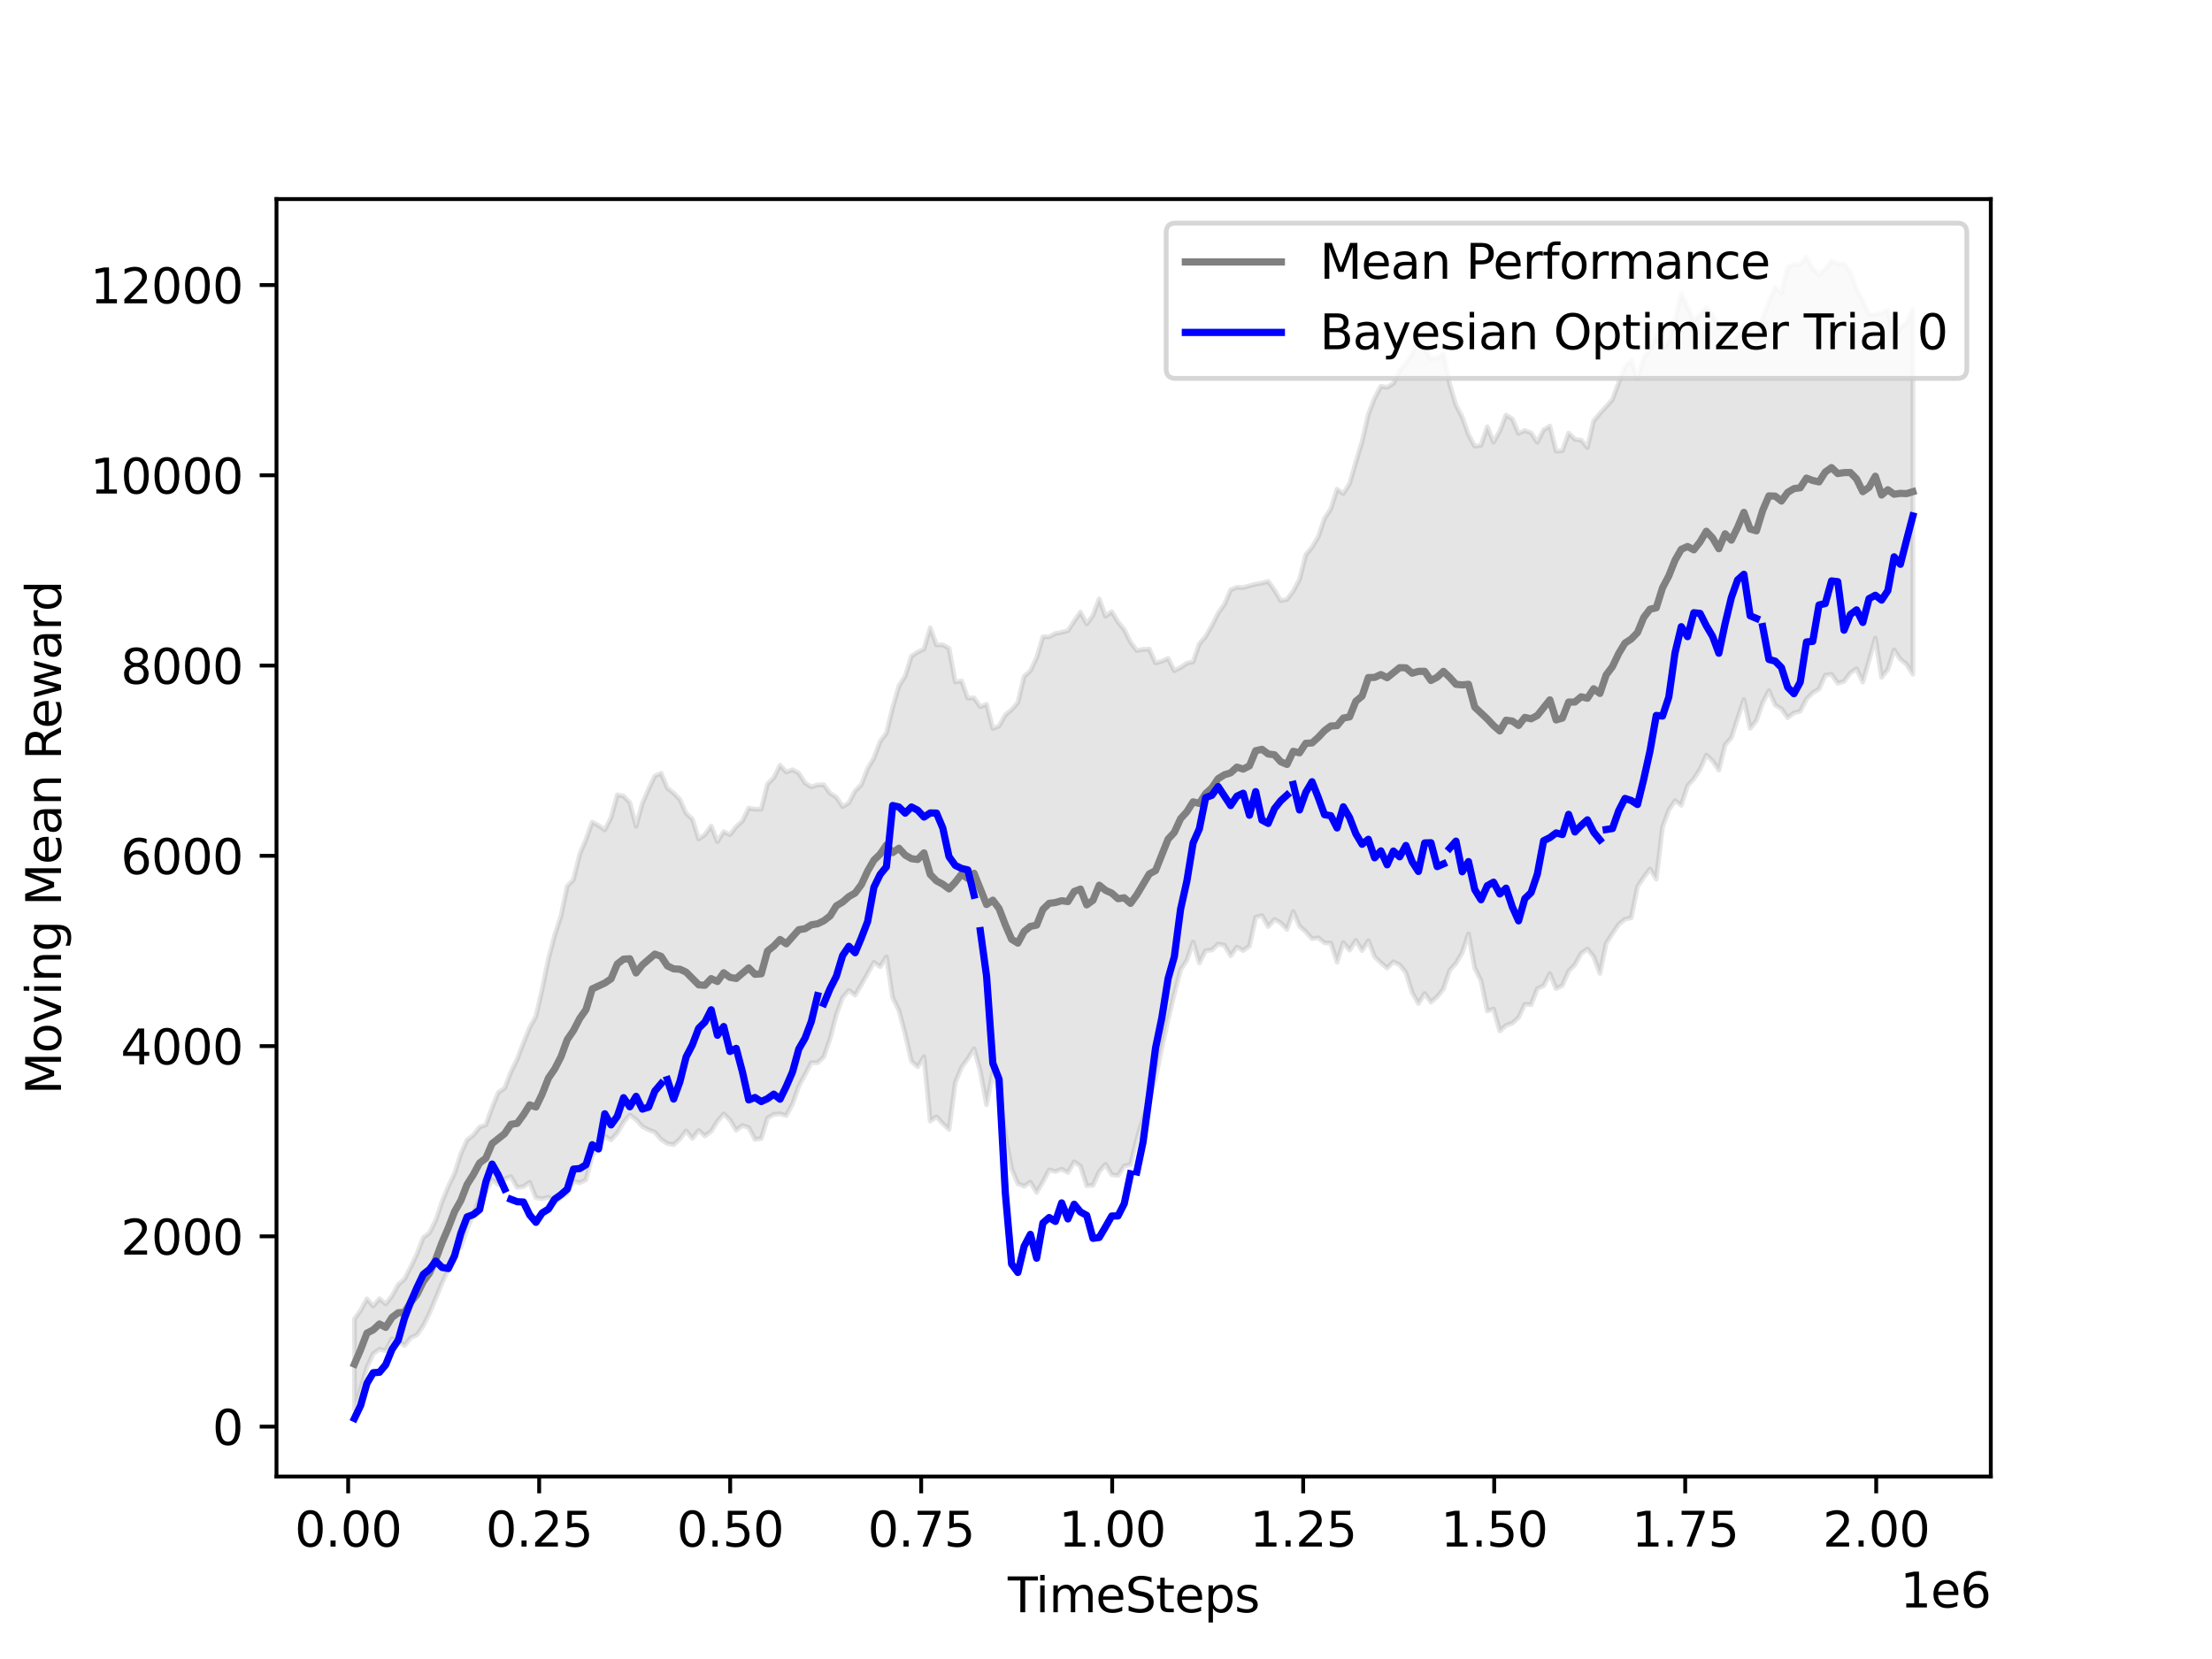 <?xml version="1.0" encoding="utf-8" standalone="no"?>
<!DOCTYPE svg PUBLIC "-//W3C//DTD SVG 1.1//EN"
  "http://www.w3.org/Graphics/SVG/1.1/DTD/svg11.dtd">
<svg xmlns:xlink="http://www.w3.org/1999/xlink" width="460.8pt" height="345.6pt" viewBox="0 0 460.8 345.6" xmlns="http://www.w3.org/2000/svg" version="1.1">
 <defs>
  <style type="text/css">*{stroke-linejoin: round; stroke-linecap: butt}</style>
 </defs>
 <g id="figure_1">
  <g id="patch_1">
   <path d="M 0 345.6 
L 460.8 345.6 
L 460.8 0 
L 0 0 
z
" style="fill: #ffffff"/>
  </g>
  <g id="axes_1">
   <g id="patch_2">
    <path d="M 57.6 307.584 
L 414.72 307.584 
L 414.72 41.472 
L 57.6 41.472 
z
" style="fill: #ffffff"/>
   </g>
   <g id="PolyCollection_1">
    <defs>
     <path id="m45e961e5f0" d="M 73.833 -70.829 
L 73.833 -52.041 
L 75.137 -56.334 
L 76.44 -60.772 
L 77.744 -63.603 
L 79.048 -64.53 
L 80.352 -64.223 
L 81.656 -66.707 
L 82.96 -66.268 
L 84.263 -65.283 
L 85.567 -66.924 
L 86.871 -67.547 
L 88.175 -69.437 
L 89.479 -72.069 
L 90.783 -75.181 
L 92.086 -78.308 
L 93.39 -81.198 
L 94.694 -85.234 
L 95.998 -85.783 
L 97.302 -89.585 
L 98.606 -92.722 
L 99.909 -95.847 
L 101.213 -97.389 
L 102.517 -99.875 
L 103.821 -98.821 
L 105.125 -99.989 
L 106.429 -100.493 
L 107.732 -98.226 
L 109.036 -98.398 
L 110.34 -99.313 
L 111.644 -96.102 
L 112.948 -95.864 
L 114.252 -96.205 
L 115.555 -95.046 
L 116.859 -96.145 
L 118.163 -97.049 
L 119.467 -99.506 
L 120.771 -99.215 
L 122.075 -99.827 
L 123.378 -104.858 
L 124.682 -106.707 
L 125.986 -108.908 
L 127.29 -108.135 
L 128.594 -109.567 
L 129.898 -111.827 
L 131.201 -113.336 
L 132.505 -112.377 
L 133.809 -110.933 
L 135.113 -110.257 
L 136.417 -109.751 
L 137.721 -108.244 
L 139.024 -107.379 
L 140.328 -107.143 
L 141.632 -108.335 
L 142.936 -110.01 
L 144.24 -108.439 
L 145.544 -110.096 
L 146.847 -108.965 
L 148.151 -109.946 
L 149.455 -112.015 
L 150.759 -113.568 
L 152.063 -112.292 
L 153.367 -110.152 
L 154.67 -111.155 
L 155.974 -110.694 
L 157.278 -108.253 
L 158.582 -108.424 
L 159.886 -112.694 
L 161.19 -113.466 
L 162.493 -113.581 
L 163.797 -113.211 
L 165.101 -115.627 
L 166.405 -119.328 
L 167.709 -121.768 
L 169.013 -124.229 
L 170.316 -124.225 
L 171.62 -125.46 
L 172.924 -129.242 
L 174.228 -134.256 
L 175.532 -137.82 
L 176.836 -139.296 
L 178.139 -138.286 
L 179.443 -140.499 
L 180.747 -142.813 
L 182.051 -145.132 
L 183.355 -144.2 
L 184.659 -146.285 
L 185.962 -137.773 
L 187.266 -135.099 
L 188.57 -130.185 
L 189.874 -124.527 
L 191.178 -123.365 
L 192.482 -125.464 
L 193.785 -112.06 
L 195.089 -112.963 
L 196.393 -111.542 
L 197.697 -110.324 
L 199.001 -120.091 
L 200.305 -123.246 
L 201.608 -125.041 
L 202.912 -127.137 
L 204.216 -122.485 
L 205.52 -115.464 
L 206.824 -122.33 
L 208.128 -118.285 
L 209.431 -109.218 
L 210.735 -102.116 
L 212.039 -99.017 
L 213.343 -98.484 
L 214.647 -99.363 
L 215.951 -97.205 
L 217.254 -99.377 
L 218.558 -101.894 
L 219.862 -101.549 
L 221.166 -102.042 
L 222.47 -101.359 
L 223.774 -103.578 
L 225.077 -102.685 
L 226.381 -98.594 
L 227.685 -98.68 
L 228.989 -101.55 
L 230.293 -103.056 
L 231.597 -100.905 
L 232.9 -100.726 
L 234.204 -102.715 
L 235.508 -102.977 
L 236.812 -108.305 
L 238.116 -112.577 
L 239.42 -116.707 
L 240.723 -121.004 
L 242.027 -127.315 
L 243.331 -133.139 
L 244.635 -138.532 
L 245.939 -143.583 
L 247.243 -145.554 
L 248.546 -149.378 
L 249.85 -144.996 
L 251.154 -147.559 
L 252.458 -147.706 
L 253.762 -148.939 
L 255.066 -148.702 
L 256.369 -146.487 
L 257.673 -148.323 
L 258.977 -147.577 
L 260.281 -148.542 
L 261.585 -154.53 
L 262.889 -154.87 
L 264.192 -152.574 
L 265.496 -154.072 
L 266.8 -153.361 
L 268.104 -151.991 
L 269.408 -155.713 
L 270.712 -152.668 
L 272.015 -151.51 
L 273.319 -150.06 
L 274.623 -150.245 
L 275.927 -149.18 
L 277.231 -149.144 
L 278.535 -145.169 
L 279.838 -149.261 
L 281.142 -147.672 
L 282.446 -149.704 
L 283.75 -147.579 
L 285.054 -149.623 
L 286.358 -146.308 
L 287.661 -145.041 
L 288.965 -143.949 
L 290.269 -145.248 
L 291.573 -144.606 
L 292.877 -142.983 
L 294.181 -138.811 
L 295.484 -136.55 
L 296.788 -138.644 
L 298.092 -136.847 
L 299.396 -137.967 
L 300.7 -139.621 
L 302.004 -143.492 
L 303.307 -144.917 
L 304.611 -147.173 
L 305.915 -151.061 
L 307.219 -143.947 
L 308.523 -141.326 
L 309.827 -134.993 
L 311.13 -135.416 
L 312.434 -130.832 
L 313.738 -131.999 
L 315.042 -132.46 
L 316.346 -133.637 
L 317.65 -136.391 
L 318.953 -136.309 
L 320.257 -139.64 
L 321.561 -140.272 
L 322.865 -142.777 
L 324.169 -139.639 
L 325.473 -140.321 
L 326.776 -143.302 
L 328.08 -144.637 
L 329.384 -146.99 
L 330.688 -147.923 
L 331.992 -146.31 
L 333.296 -142.826 
L 334.599 -149.113 
L 335.903 -151.116 
L 337.207 -153.073 
L 338.511 -154.106 
L 339.815 -154.417 
L 341.119 -160.901 
L 342.422 -162.852 
L 343.726 -164.57 
L 345.03 -162.477 
L 346.334 -173.293 
L 347.638 -176.866 
L 348.942 -178.797 
L 350.245 -177.853 
L 351.549 -181.91 
L 352.853 -183.36 
L 354.157 -185.373 
L 355.461 -188.314 
L 356.765 -187.105 
L 358.068 -185.177 
L 359.372 -190.442 
L 360.676 -191.93 
L 361.98 -195.959 
L 363.284 -199.88 
L 364.588 -193.873 
L 365.891 -195.453 
L 367.195 -199.206 
L 368.499 -201.734 
L 369.803 -198.74 
L 371.107 -197.934 
L 372.411 -196.083 
L 373.714 -197.091 
L 375.018 -197.432 
L 376.322 -199.971 
L 377.626 -201.301 
L 378.93 -202.067 
L 380.234 -204.956 
L 381.537 -205.117 
L 382.841 -203.275 
L 384.145 -203.657 
L 385.449 -205.409 
L 386.753 -206.291 
L 388.057 -203.51 
L 389.36 -208.072 
L 390.664 -212.685 
L 391.968 -204.506 
L 393.272 -206.129 
L 394.576 -210.227 
L 395.88 -208.265 
L 397.183 -207.218 
L 398.487 -205.149 
L 398.487 -281.195 
L 398.487 -281.195 
L 397.183 -278.319 
L 395.88 -277.392 
L 394.576 -275.062 
L 393.272 -281.007 
L 391.968 -280.446 
L 390.664 -280.095 
L 389.36 -280.087 
L 388.057 -282.839 
L 386.753 -285.382 
L 385.449 -288.942 
L 384.145 -290.633 
L 382.841 -290.622 
L 381.537 -291.265 
L 380.234 -289.573 
L 378.93 -288.355 
L 377.626 -289.713 
L 376.322 -292.032 
L 375.018 -290.543 
L 373.714 -290.529 
L 372.411 -289.974 
L 371.107 -284.521 
L 369.803 -285.753 
L 368.499 -282.866 
L 367.195 -279.319 
L 365.891 -274.57 
L 364.588 -276.913 
L 363.284 -277.855 
L 361.98 -275.526 
L 360.676 -274.22 
L 359.372 -278.359 
L 358.068 -277.398 
L 356.765 -279.941 
L 355.461 -281.535 
L 354.157 -280.058 
L 352.853 -278.751 
L 351.549 -281.602 
L 350.245 -284.477 
L 348.942 -279.019 
L 347.638 -274.387 
L 346.334 -272.995 
L 345.03 -275.491 
L 343.726 -272.815 
L 342.422 -271.102 
L 341.119 -266.743 
L 339.815 -270.555 
L 338.511 -269.158 
L 337.207 -265.863 
L 335.903 -262.366 
L 334.599 -260.91 
L 333.296 -259.463 
L 331.992 -257.925 
L 330.688 -252.363 
L 329.384 -253.909 
L 328.08 -254.076 
L 326.776 -255.382 
L 325.473 -251.702 
L 324.169 -251.611 
L 322.865 -256.834 
L 321.561 -256.051 
L 320.257 -253.456 
L 318.953 -255.413 
L 317.65 -255.913 
L 316.346 -255.316 
L 315.042 -258.321 
L 313.738 -259.134 
L 312.434 -255.824 
L 311.13 -253.485 
L 309.827 -256.683 
L 308.523 -252.853 
L 307.219 -252.631 
L 305.915 -255.045 
L 304.611 -258.668 
L 303.307 -261.183 
L 302.004 -265.47 
L 300.7 -271.869 
L 299.396 -271.091 
L 298.092 -270.835 
L 296.788 -272.849 
L 295.484 -274.937 
L 294.181 -271.911 
L 292.877 -269.982 
L 291.573 -268.412 
L 290.269 -265.716 
L 288.965 -264.894 
L 287.661 -265.123 
L 286.358 -262.652 
L 285.054 -259.281 
L 283.75 -253.61 
L 282.446 -249.314 
L 281.142 -244.852 
L 279.838 -242.764 
L 278.535 -243.684 
L 277.231 -239.588 
L 275.927 -237.607 
L 274.623 -233.758 
L 273.319 -231.6 
L 272.015 -230.006 
L 270.712 -224.879 
L 269.408 -222.459 
L 268.104 -220.722 
L 266.8 -220.464 
L 265.496 -222.658 
L 264.192 -224.488 
L 262.889 -224.14 
L 261.585 -223.892 
L 260.281 -223.564 
L 258.977 -223.192 
L 257.673 -223.258 
L 256.369 -222.714 
L 255.066 -219.692 
L 253.762 -217.851 
L 252.458 -215.263 
L 251.154 -212.999 
L 249.85 -211.477 
L 248.546 -207.737 
L 247.243 -207.428 
L 245.939 -206.529 
L 244.635 -205.871 
L 243.331 -208.433 
L 242.027 -207.85 
L 240.723 -207.484 
L 239.42 -210.382 
L 238.116 -210.305 
L 236.812 -210.081 
L 235.508 -211.837 
L 234.204 -214.423 
L 232.9 -216.051 
L 231.597 -218.186 
L 230.293 -217.216 
L 228.989 -220.845 
L 227.685 -217.42 
L 226.381 -215.613 
L 225.077 -218.094 
L 223.774 -216.198 
L 222.47 -214.212 
L 221.166 -213.881 
L 219.862 -213.628 
L 218.558 -212.944 
L 217.254 -212.935 
L 215.951 -208.557 
L 214.647 -205.864 
L 213.343 -204.664 
L 212.039 -199.241 
L 210.735 -197.756 
L 209.431 -196.654 
L 208.128 -194.375 
L 206.824 -193.825 
L 205.52 -198.881 
L 204.216 -198.367 
L 202.912 -200.215 
L 201.608 -200.171 
L 200.305 -203.735 
L 199.001 -203.539 
L 197.697 -210.542 
L 196.393 -211.273 
L 195.089 -211.248 
L 193.785 -214.815 
L 192.482 -210.387 
L 191.178 -209.754 
L 189.874 -208.913 
L 188.57 -204.75 
L 187.266 -202.709 
L 185.962 -198.199 
L 184.659 -192.857 
L 183.355 -191.142 
L 182.051 -187.685 
L 180.747 -185.497 
L 179.443 -182.146 
L 178.139 -180.855 
L 176.836 -178.354 
L 175.532 -177.545 
L 174.228 -179.536 
L 172.924 -180.339 
L 171.62 -182.111 
L 170.316 -182.092 
L 169.013 -181.657 
L 167.709 -182.495 
L 166.405 -184.525 
L 165.101 -185.26 
L 163.797 -184.764 
L 162.493 -186.183 
L 161.19 -183.558 
L 159.886 -182.275 
L 158.582 -177.051 
L 157.278 -177.028 
L 155.974 -177.253 
L 154.67 -174.564 
L 153.367 -173.383 
L 152.063 -171.717 
L 150.759 -172.329 
L 149.455 -170.26 
L 148.151 -173.518 
L 146.847 -171.726 
L 145.544 -170.805 
L 144.24 -174.96 
L 142.936 -176.161 
L 141.632 -179.06 
L 140.328 -180.387 
L 139.024 -181.41 
L 137.721 -184.507 
L 136.417 -183.931 
L 135.113 -181.214 
L 133.809 -178.223 
L 132.505 -173.455 
L 131.201 -178.405 
L 129.898 -179.754 
L 128.594 -179.999 
L 127.29 -175.248 
L 125.986 -172.711 
L 124.682 -173.619 
L 123.378 -174.342 
L 122.075 -170.745 
L 120.771 -167.666 
L 119.467 -162.341 
L 118.163 -160.977 
L 116.859 -154.751 
L 115.555 -150.785 
L 114.252 -145.831 
L 112.948 -139.524 
L 111.644 -133.861 
L 110.34 -131.554 
L 109.036 -128.312 
L 107.732 -124.934 
L 106.429 -122.26 
L 105.125 -118.903 
L 103.821 -118.01 
L 102.517 -114.882 
L 101.213 -111.271 
L 99.909 -110.799 
L 98.606 -109.123 
L 97.302 -108.106 
L 95.998 -105.22 
L 94.694 -101.161 
L 93.39 -98.434 
L 92.086 -95.259 
L 90.783 -91.403 
L 89.479 -88.784 
L 88.175 -87.783 
L 86.871 -84.379 
L 85.567 -81.668 
L 84.263 -79.127 
L 82.96 -77.987 
L 81.656 -75.602 
L 80.352 -73.947 
L 79.048 -75.048 
L 77.744 -73.514 
L 76.44 -75.009 
L 75.137 -72.613 
L 73.833 -70.829 
z
" style="stroke: #808080; stroke-opacity: 0.2"/>
    </defs>
    <g clip-path="url(#p44f7b6aa19)">
     <use xlink:href="#m45e961e5f0" x="0" y="345.6" style="fill: #808080; fill-opacity: 0.2; stroke: #808080; stroke-opacity: 0.2"/>
    </g>
   </g>
   <g id="matplotlib.axis_1">
    <g id="xtick_1">
     <g id="line2d_1">
      <defs>
       <path id="m37d1449075" d="M 0 0 
L 0 3.5 
" style="stroke: #000000; stroke-width: 0.8"/>
      </defs>
      <g>
       <use xlink:href="#m37d1449075" x="72.529" y="307.584" style="stroke: #000000; stroke-width: 0.8"/>
      </g>
     </g>
     <g id="text_1">
      <!-- 0.00 -->
      <g transform="translate(61.396 322.182) scale(0.1 -0.1)">
       <defs>
        <path id="DejaVuSans-30" d="M 2034 4250 
Q 1547 4250 1301 3770 
Q 1056 3291 1056 2328 
Q 1056 1369 1301 889 
Q 1547 409 2034 409 
Q 2525 409 2770 889 
Q 3016 1369 3016 2328 
Q 3016 3291 2770 3770 
Q 2525 4250 2034 4250 
z
M 2034 4750 
Q 2819 4750 3233 4129 
Q 3647 3509 3647 2328 
Q 3647 1150 3233 529 
Q 2819 -91 2034 -91 
Q 1250 -91 836 529 
Q 422 1150 422 2328 
Q 422 3509 836 4129 
Q 1250 4750 2034 4750 
z
" transform="scale(0.016)"/>
        <path id="DejaVuSans-2e" d="M 684 794 
L 1344 794 
L 1344 0 
L 684 0 
L 684 794 
z
" transform="scale(0.016)"/>
       </defs>
       <use xlink:href="#DejaVuSans-30"/>
       <use xlink:href="#DejaVuSans-2e" x="63.623"/>
       <use xlink:href="#DejaVuSans-30" x="95.41"/>
       <use xlink:href="#DejaVuSans-30" x="159.033"/>
      </g>
     </g>
    </g>
    <g id="xtick_2">
     <g id="line2d_2">
      <g>
       <use xlink:href="#m37d1449075" x="112.319" y="307.584" style="stroke: #000000; stroke-width: 0.8"/>
      </g>
     </g>
     <g id="text_2">
      <!-- 0.25 -->
      <g transform="translate(101.186 322.182) scale(0.1 -0.1)">
       <defs>
        <path id="DejaVuSans-32" d="M 1228 531 
L 3431 531 
L 3431 0 
L 469 0 
L 469 531 
Q 828 903 1448 1529 
Q 2069 2156 2228 2338 
Q 2531 2678 2651 2914 
Q 2772 3150 2772 3378 
Q 2772 3750 2511 3984 
Q 2250 4219 1831 4219 
Q 1534 4219 1204 4116 
Q 875 4013 500 3803 
L 500 4441 
Q 881 4594 1212 4672 
Q 1544 4750 1819 4750 
Q 2544 4750 2975 4387 
Q 3406 4025 3406 3419 
Q 3406 3131 3298 2873 
Q 3191 2616 2906 2266 
Q 2828 2175 2409 1742 
Q 1991 1309 1228 531 
z
" transform="scale(0.016)"/>
        <path id="DejaVuSans-35" d="M 691 4666 
L 3169 4666 
L 3169 4134 
L 1269 4134 
L 1269 2991 
Q 1406 3038 1543 3061 
Q 1681 3084 1819 3084 
Q 2600 3084 3056 2656 
Q 3513 2228 3513 1497 
Q 3513 744 3044 326 
Q 2575 -91 1722 -91 
Q 1428 -91 1123 -41 
Q 819 9 494 109 
L 494 744 
Q 775 591 1075 516 
Q 1375 441 1709 441 
Q 2250 441 2565 725 
Q 2881 1009 2881 1497 
Q 2881 1984 2565 2268 
Q 2250 2553 1709 2553 
Q 1456 2553 1204 2497 
Q 953 2441 691 2322 
L 691 4666 
z
" transform="scale(0.016)"/>
       </defs>
       <use xlink:href="#DejaVuSans-30"/>
       <use xlink:href="#DejaVuSans-2e" x="63.623"/>
       <use xlink:href="#DejaVuSans-32" x="95.41"/>
       <use xlink:href="#DejaVuSans-35" x="159.033"/>
      </g>
     </g>
    </g>
    <g id="xtick_3">
     <g id="line2d_3">
      <g>
       <use xlink:href="#m37d1449075" x="152.109" y="307.584" style="stroke: #000000; stroke-width: 0.8"/>
      </g>
     </g>
     <g id="text_3">
      <!-- 0.50 -->
      <g transform="translate(140.976 322.182) scale(0.1 -0.1)">
       <use xlink:href="#DejaVuSans-30"/>
       <use xlink:href="#DejaVuSans-2e" x="63.623"/>
       <use xlink:href="#DejaVuSans-35" x="95.41"/>
       <use xlink:href="#DejaVuSans-30" x="159.033"/>
      </g>
     </g>
    </g>
    <g id="xtick_4">
     <g id="line2d_4">
      <g>
       <use xlink:href="#m37d1449075" x="191.898" y="307.584" style="stroke: #000000; stroke-width: 0.8"/>
      </g>
     </g>
     <g id="text_4">
      <!-- 0.75 -->
      <g transform="translate(180.766 322.182) scale(0.1 -0.1)">
       <defs>
        <path id="DejaVuSans-37" d="M 525 4666 
L 3525 4666 
L 3525 4397 
L 1831 0 
L 1172 0 
L 2766 4134 
L 525 4134 
L 525 4666 
z
" transform="scale(0.016)"/>
       </defs>
       <use xlink:href="#DejaVuSans-30"/>
       <use xlink:href="#DejaVuSans-2e" x="63.623"/>
       <use xlink:href="#DejaVuSans-37" x="95.41"/>
       <use xlink:href="#DejaVuSans-35" x="159.033"/>
      </g>
     </g>
    </g>
    <g id="xtick_5">
     <g id="line2d_5">
      <g>
       <use xlink:href="#m37d1449075" x="231.688" y="307.584" style="stroke: #000000; stroke-width: 0.8"/>
      </g>
     </g>
     <g id="text_5">
      <!-- 1.00 -->
      <g transform="translate(220.555 322.182) scale(0.1 -0.1)">
       <defs>
        <path id="DejaVuSans-31" d="M 794 531 
L 1825 531 
L 1825 4091 
L 703 3866 
L 703 4441 
L 1819 4666 
L 2450 4666 
L 2450 531 
L 3481 531 
L 3481 0 
L 794 0 
L 794 531 
z
" transform="scale(0.016)"/>
       </defs>
       <use xlink:href="#DejaVuSans-31"/>
       <use xlink:href="#DejaVuSans-2e" x="63.623"/>
       <use xlink:href="#DejaVuSans-30" x="95.41"/>
       <use xlink:href="#DejaVuSans-30" x="159.033"/>
      </g>
     </g>
    </g>
    <g id="xtick_6">
     <g id="line2d_6">
      <g>
       <use xlink:href="#m37d1449075" x="271.478" y="307.584" style="stroke: #000000; stroke-width: 0.8"/>
      </g>
     </g>
     <g id="text_6">
      <!-- 1.25 -->
      <g transform="translate(260.345 322.182) scale(0.1 -0.1)">
       <use xlink:href="#DejaVuSans-31"/>
       <use xlink:href="#DejaVuSans-2e" x="63.623"/>
       <use xlink:href="#DejaVuSans-32" x="95.41"/>
       <use xlink:href="#DejaVuSans-35" x="159.033"/>
      </g>
     </g>
    </g>
    <g id="xtick_7">
     <g id="line2d_7">
      <g>
       <use xlink:href="#m37d1449075" x="311.268" y="307.584" style="stroke: #000000; stroke-width: 0.8"/>
      </g>
     </g>
     <g id="text_7">
      <!-- 1.50 -->
      <g transform="translate(300.135 322.182) scale(0.1 -0.1)">
       <use xlink:href="#DejaVuSans-31"/>
       <use xlink:href="#DejaVuSans-2e" x="63.623"/>
       <use xlink:href="#DejaVuSans-35" x="95.41"/>
       <use xlink:href="#DejaVuSans-30" x="159.033"/>
      </g>
     </g>
    </g>
    <g id="xtick_8">
     <g id="line2d_8">
      <g>
       <use xlink:href="#m37d1449075" x="351.058" y="307.584" style="stroke: #000000; stroke-width: 0.8"/>
      </g>
     </g>
     <g id="text_8">
      <!-- 1.75 -->
      <g transform="translate(339.925 322.182) scale(0.1 -0.1)">
       <use xlink:href="#DejaVuSans-31"/>
       <use xlink:href="#DejaVuSans-2e" x="63.623"/>
       <use xlink:href="#DejaVuSans-37" x="95.41"/>
       <use xlink:href="#DejaVuSans-35" x="159.033"/>
      </g>
     </g>
    </g>
    <g id="xtick_9">
     <g id="line2d_9">
      <g>
       <use xlink:href="#m37d1449075" x="390.848" y="307.584" style="stroke: #000000; stroke-width: 0.8"/>
      </g>
     </g>
     <g id="text_9">
      <!-- 2.00 -->
      <g transform="translate(379.715 322.182) scale(0.1 -0.1)">
       <use xlink:href="#DejaVuSans-32"/>
       <use xlink:href="#DejaVuSans-2e" x="63.623"/>
       <use xlink:href="#DejaVuSans-30" x="95.41"/>
       <use xlink:href="#DejaVuSans-30" x="159.033"/>
      </g>
     </g>
    </g>
    <g id="text_10">
     <!-- TimeSteps -->
     <g transform="translate(209.937 335.861) scale(0.1 -0.1)">
      <defs>
       <path id="DejaVuSans-54" d="M -19 4666 
L 3928 4666 
L 3928 4134 
L 2272 4134 
L 2272 0 
L 1638 0 
L 1638 4134 
L -19 4134 
L -19 4666 
z
" transform="scale(0.016)"/>
       <path id="DejaVuSans-69" d="M 603 3500 
L 1178 3500 
L 1178 0 
L 603 0 
L 603 3500 
z
M 603 4863 
L 1178 4863 
L 1178 4134 
L 603 4134 
L 603 4863 
z
" transform="scale(0.016)"/>
       <path id="DejaVuSans-6d" d="M 3328 2828 
Q 3544 3216 3844 3400 
Q 4144 3584 4550 3584 
Q 5097 3584 5394 3201 
Q 5691 2819 5691 2113 
L 5691 0 
L 5113 0 
L 5113 2094 
Q 5113 2597 4934 2840 
Q 4756 3084 4391 3084 
Q 3944 3084 3684 2787 
Q 3425 2491 3425 1978 
L 3425 0 
L 2847 0 
L 2847 2094 
Q 2847 2600 2669 2842 
Q 2491 3084 2119 3084 
Q 1678 3084 1418 2786 
Q 1159 2488 1159 1978 
L 1159 0 
L 581 0 
L 581 3500 
L 1159 3500 
L 1159 2956 
Q 1356 3278 1631 3431 
Q 1906 3584 2284 3584 
Q 2666 3584 2933 3390 
Q 3200 3197 3328 2828 
z
" transform="scale(0.016)"/>
       <path id="DejaVuSans-65" d="M 3597 1894 
L 3597 1613 
L 953 1613 
Q 991 1019 1311 708 
Q 1631 397 2203 397 
Q 2534 397 2845 478 
Q 3156 559 3463 722 
L 3463 178 
Q 3153 47 2828 -22 
Q 2503 -91 2169 -91 
Q 1331 -91 842 396 
Q 353 884 353 1716 
Q 353 2575 817 3079 
Q 1281 3584 2069 3584 
Q 2775 3584 3186 3129 
Q 3597 2675 3597 1894 
z
M 3022 2063 
Q 3016 2534 2758 2815 
Q 2500 3097 2075 3097 
Q 1594 3097 1305 2825 
Q 1016 2553 972 2059 
L 3022 2063 
z
" transform="scale(0.016)"/>
       <path id="DejaVuSans-53" d="M 3425 4513 
L 3425 3897 
Q 3066 4069 2747 4153 
Q 2428 4238 2131 4238 
Q 1616 4238 1336 4038 
Q 1056 3838 1056 3469 
Q 1056 3159 1242 3001 
Q 1428 2844 1947 2747 
L 2328 2669 
Q 3034 2534 3370 2195 
Q 3706 1856 3706 1288 
Q 3706 609 3251 259 
Q 2797 -91 1919 -91 
Q 1588 -91 1214 -16 
Q 841 59 441 206 
L 441 856 
Q 825 641 1194 531 
Q 1563 422 1919 422 
Q 2459 422 2753 634 
Q 3047 847 3047 1241 
Q 3047 1584 2836 1778 
Q 2625 1972 2144 2069 
L 1759 2144 
Q 1053 2284 737 2584 
Q 422 2884 422 3419 
Q 422 4038 858 4394 
Q 1294 4750 2059 4750 
Q 2388 4750 2728 4690 
Q 3069 4631 3425 4513 
z
" transform="scale(0.016)"/>
       <path id="DejaVuSans-74" d="M 1172 4494 
L 1172 3500 
L 2356 3500 
L 2356 3053 
L 1172 3053 
L 1172 1153 
Q 1172 725 1289 603 
Q 1406 481 1766 481 
L 2356 481 
L 2356 0 
L 1766 0 
Q 1100 0 847 248 
Q 594 497 594 1153 
L 594 3053 
L 172 3053 
L 172 3500 
L 594 3500 
L 594 4494 
L 1172 4494 
z
" transform="scale(0.016)"/>
       <path id="DejaVuSans-70" d="M 1159 525 
L 1159 -1331 
L 581 -1331 
L 581 3500 
L 1159 3500 
L 1159 2969 
Q 1341 3281 1617 3432 
Q 1894 3584 2278 3584 
Q 2916 3584 3314 3078 
Q 3713 2572 3713 1747 
Q 3713 922 3314 415 
Q 2916 -91 2278 -91 
Q 1894 -91 1617 61 
Q 1341 213 1159 525 
z
M 3116 1747 
Q 3116 2381 2855 2742 
Q 2594 3103 2138 3103 
Q 1681 3103 1420 2742 
Q 1159 2381 1159 1747 
Q 1159 1113 1420 752 
Q 1681 391 2138 391 
Q 2594 391 2855 752 
Q 3116 1113 3116 1747 
z
" transform="scale(0.016)"/>
       <path id="DejaVuSans-73" d="M 2834 3397 
L 2834 2853 
Q 2591 2978 2328 3040 
Q 2066 3103 1784 3103 
Q 1356 3103 1142 2972 
Q 928 2841 928 2578 
Q 928 2378 1081 2264 
Q 1234 2150 1697 2047 
L 1894 2003 
Q 2506 1872 2764 1633 
Q 3022 1394 3022 966 
Q 3022 478 2636 193 
Q 2250 -91 1575 -91 
Q 1294 -91 989 -36 
Q 684 19 347 128 
L 347 722 
Q 666 556 975 473 
Q 1284 391 1588 391 
Q 1994 391 2212 530 
Q 2431 669 2431 922 
Q 2431 1156 2273 1281 
Q 2116 1406 1581 1522 
L 1381 1569 
Q 847 1681 609 1914 
Q 372 2147 372 2553 
Q 372 3047 722 3315 
Q 1072 3584 1716 3584 
Q 2034 3584 2315 3537 
Q 2597 3491 2834 3397 
z
" transform="scale(0.016)"/>
      </defs>
      <use xlink:href="#DejaVuSans-54"/>
      <use xlink:href="#DejaVuSans-69" x="57.959"/>
      <use xlink:href="#DejaVuSans-6d" x="85.742"/>
      <use xlink:href="#DejaVuSans-65" x="183.154"/>
      <use xlink:href="#DejaVuSans-53" x="244.678"/>
      <use xlink:href="#DejaVuSans-74" x="308.154"/>
      <use xlink:href="#DejaVuSans-65" x="347.363"/>
      <use xlink:href="#DejaVuSans-70" x="408.887"/>
      <use xlink:href="#DejaVuSans-73" x="472.363"/>
     </g>
    </g>
    <g id="text_11">
     <!-- 1e6 -->
     <g transform="translate(395.842 334.861) scale(0.1 -0.1)">
      <defs>
       <path id="DejaVuSans-36" d="M 2113 2584 
Q 1688 2584 1439 2293 
Q 1191 2003 1191 1497 
Q 1191 994 1439 701 
Q 1688 409 2113 409 
Q 2538 409 2786 701 
Q 3034 994 3034 1497 
Q 3034 2003 2786 2293 
Q 2538 2584 2113 2584 
z
M 3366 4563 
L 3366 3988 
Q 3128 4100 2886 4159 
Q 2644 4219 2406 4219 
Q 1781 4219 1451 3797 
Q 1122 3375 1075 2522 
Q 1259 2794 1537 2939 
Q 1816 3084 2150 3084 
Q 2853 3084 3261 2657 
Q 3669 2231 3669 1497 
Q 3669 778 3244 343 
Q 2819 -91 2113 -91 
Q 1303 -91 875 529 
Q 447 1150 447 2328 
Q 447 3434 972 4092 
Q 1497 4750 2381 4750 
Q 2619 4750 2861 4703 
Q 3103 4656 3366 4563 
z
" transform="scale(0.016)"/>
      </defs>
      <use xlink:href="#DejaVuSans-31"/>
      <use xlink:href="#DejaVuSans-65" x="63.623"/>
      <use xlink:href="#DejaVuSans-36" x="125.146"/>
     </g>
    </g>
   </g>
   <g id="matplotlib.axis_2">
    <g id="ytick_1">
     <g id="line2d_10">
      <defs>
       <path id="m0ee9cb3226" d="M 0 0 
L -3.5 0 
" style="stroke: #000000; stroke-width: 0.8"/>
      </defs>
      <g>
       <use xlink:href="#m0ee9cb3226" x="57.6" y="297.19" style="stroke: #000000; stroke-width: 0.8"/>
      </g>
     </g>
     <g id="text_12">
      <!-- 0 -->
      <g transform="translate(44.237 300.99) scale(0.1 -0.1)">
       <use xlink:href="#DejaVuSans-30"/>
      </g>
     </g>
    </g>
    <g id="ytick_2">
     <g id="line2d_11">
      <g>
       <use xlink:href="#m0ee9cb3226" x="57.6" y="257.555" style="stroke: #000000; stroke-width: 0.8"/>
      </g>
     </g>
     <g id="text_13">
      <!-- 2000 -->
      <g transform="translate(25.15 261.354) scale(0.1 -0.1)">
       <use xlink:href="#DejaVuSans-32"/>
       <use xlink:href="#DejaVuSans-30" x="63.623"/>
       <use xlink:href="#DejaVuSans-30" x="127.246"/>
       <use xlink:href="#DejaVuSans-30" x="190.869"/>
      </g>
     </g>
    </g>
    <g id="ytick_3">
     <g id="line2d_12">
      <g>
       <use xlink:href="#m0ee9cb3226" x="57.6" y="217.92" style="stroke: #000000; stroke-width: 0.8"/>
      </g>
     </g>
     <g id="text_14">
      <!-- 4000 -->
      <g transform="translate(25.15 221.719) scale(0.1 -0.1)">
       <defs>
        <path id="DejaVuSans-34" d="M 2419 4116 
L 825 1625 
L 2419 1625 
L 2419 4116 
z
M 2253 4666 
L 3047 4666 
L 3047 1625 
L 3713 1625 
L 3713 1100 
L 3047 1100 
L 3047 0 
L 2419 0 
L 2419 1100 
L 313 1100 
L 313 1709 
L 2253 4666 
z
" transform="scale(0.016)"/>
       </defs>
       <use xlink:href="#DejaVuSans-34"/>
       <use xlink:href="#DejaVuSans-30" x="63.623"/>
       <use xlink:href="#DejaVuSans-30" x="127.246"/>
       <use xlink:href="#DejaVuSans-30" x="190.869"/>
      </g>
     </g>
    </g>
    <g id="ytick_4">
     <g id="line2d_13">
      <g>
       <use xlink:href="#m0ee9cb3226" x="57.6" y="178.285" style="stroke: #000000; stroke-width: 0.8"/>
      </g>
     </g>
     <g id="text_15">
      <!-- 6000 -->
      <g transform="translate(25.15 182.084) scale(0.1 -0.1)">
       <use xlink:href="#DejaVuSans-36"/>
       <use xlink:href="#DejaVuSans-30" x="63.623"/>
       <use xlink:href="#DejaVuSans-30" x="127.246"/>
       <use xlink:href="#DejaVuSans-30" x="190.869"/>
      </g>
     </g>
    </g>
    <g id="ytick_5">
     <g id="line2d_14">
      <g>
       <use xlink:href="#m0ee9cb3226" x="57.6" y="138.65" style="stroke: #000000; stroke-width: 0.8"/>
      </g>
     </g>
     <g id="text_16">
      <!-- 8000 -->
      <g transform="translate(25.15 142.449) scale(0.1 -0.1)">
       <defs>
        <path id="DejaVuSans-38" d="M 2034 2216 
Q 1584 2216 1326 1975 
Q 1069 1734 1069 1313 
Q 1069 891 1326 650 
Q 1584 409 2034 409 
Q 2484 409 2743 651 
Q 3003 894 3003 1313 
Q 3003 1734 2745 1975 
Q 2488 2216 2034 2216 
z
M 1403 2484 
Q 997 2584 770 2862 
Q 544 3141 544 3541 
Q 544 4100 942 4425 
Q 1341 4750 2034 4750 
Q 2731 4750 3128 4425 
Q 3525 4100 3525 3541 
Q 3525 3141 3298 2862 
Q 3072 2584 2669 2484 
Q 3125 2378 3379 2068 
Q 3634 1759 3634 1313 
Q 3634 634 3220 271 
Q 2806 -91 2034 -91 
Q 1263 -91 848 271 
Q 434 634 434 1313 
Q 434 1759 690 2068 
Q 947 2378 1403 2484 
z
M 1172 3481 
Q 1172 3119 1398 2916 
Q 1625 2713 2034 2713 
Q 2441 2713 2670 2916 
Q 2900 3119 2900 3481 
Q 2900 3844 2670 4047 
Q 2441 4250 2034 4250 
Q 1625 4250 1398 4047 
Q 1172 3844 1172 3481 
z
" transform="scale(0.016)"/>
       </defs>
       <use xlink:href="#DejaVuSans-38"/>
       <use xlink:href="#DejaVuSans-30" x="63.623"/>
       <use xlink:href="#DejaVuSans-30" x="127.246"/>
       <use xlink:href="#DejaVuSans-30" x="190.869"/>
      </g>
     </g>
    </g>
    <g id="ytick_6">
     <g id="line2d_15">
      <g>
       <use xlink:href="#m0ee9cb3226" x="57.6" y="99.015" style="stroke: #000000; stroke-width: 0.8"/>
      </g>
     </g>
     <g id="text_17">
      <!-- 10000 -->
      <g transform="translate(18.788 102.814) scale(0.1 -0.1)">
       <use xlink:href="#DejaVuSans-31"/>
       <use xlink:href="#DejaVuSans-30" x="63.623"/>
       <use xlink:href="#DejaVuSans-30" x="127.246"/>
       <use xlink:href="#DejaVuSans-30" x="190.869"/>
       <use xlink:href="#DejaVuSans-30" x="254.492"/>
      </g>
     </g>
    </g>
    <g id="ytick_7">
     <g id="line2d_16">
      <g>
       <use xlink:href="#m0ee9cb3226" x="57.6" y="59.38" style="stroke: #000000; stroke-width: 0.8"/>
      </g>
     </g>
     <g id="text_18">
      <!-- 12000 -->
      <g transform="translate(18.788 63.179) scale(0.1 -0.1)">
       <use xlink:href="#DejaVuSans-31"/>
       <use xlink:href="#DejaVuSans-32" x="63.623"/>
       <use xlink:href="#DejaVuSans-30" x="127.246"/>
       <use xlink:href="#DejaVuSans-30" x="190.869"/>
       <use xlink:href="#DejaVuSans-30" x="254.492"/>
      </g>
     </g>
    </g>
    <g id="text_19">
     <!-- Moving Mean Reward -->
     <g transform="translate(12.708 228.016) rotate(-90) scale(0.1 -0.1)">
      <defs>
       <path id="DejaVuSans-4d" d="M 628 4666 
L 1569 4666 
L 2759 1491 
L 3956 4666 
L 4897 4666 
L 4897 0 
L 4281 0 
L 4281 4097 
L 3078 897 
L 2444 897 
L 1241 4097 
L 1241 0 
L 628 0 
L 628 4666 
z
" transform="scale(0.016)"/>
       <path id="DejaVuSans-6f" d="M 1959 3097 
Q 1497 3097 1228 2736 
Q 959 2375 959 1747 
Q 959 1119 1226 758 
Q 1494 397 1959 397 
Q 2419 397 2687 759 
Q 2956 1122 2956 1747 
Q 2956 2369 2687 2733 
Q 2419 3097 1959 3097 
z
M 1959 3584 
Q 2709 3584 3137 3096 
Q 3566 2609 3566 1747 
Q 3566 888 3137 398 
Q 2709 -91 1959 -91 
Q 1206 -91 779 398 
Q 353 888 353 1747 
Q 353 2609 779 3096 
Q 1206 3584 1959 3584 
z
" transform="scale(0.016)"/>
       <path id="DejaVuSans-76" d="M 191 3500 
L 800 3500 
L 1894 563 
L 2988 3500 
L 3597 3500 
L 2284 0 
L 1503 0 
L 191 3500 
z
" transform="scale(0.016)"/>
       <path id="DejaVuSans-6e" d="M 3513 2113 
L 3513 0 
L 2938 0 
L 2938 2094 
Q 2938 2591 2744 2837 
Q 2550 3084 2163 3084 
Q 1697 3084 1428 2787 
Q 1159 2491 1159 1978 
L 1159 0 
L 581 0 
L 581 3500 
L 1159 3500 
L 1159 2956 
Q 1366 3272 1645 3428 
Q 1925 3584 2291 3584 
Q 2894 3584 3203 3211 
Q 3513 2838 3513 2113 
z
" transform="scale(0.016)"/>
       <path id="DejaVuSans-67" d="M 2906 1791 
Q 2906 2416 2648 2759 
Q 2391 3103 1925 3103 
Q 1463 3103 1205 2759 
Q 947 2416 947 1791 
Q 947 1169 1205 825 
Q 1463 481 1925 481 
Q 2391 481 2648 825 
Q 2906 1169 2906 1791 
z
M 3481 434 
Q 3481 -459 3084 -895 
Q 2688 -1331 1869 -1331 
Q 1566 -1331 1297 -1286 
Q 1028 -1241 775 -1147 
L 775 -588 
Q 1028 -725 1275 -790 
Q 1522 -856 1778 -856 
Q 2344 -856 2625 -561 
Q 2906 -266 2906 331 
L 2906 616 
Q 2728 306 2450 153 
Q 2172 0 1784 0 
Q 1141 0 747 490 
Q 353 981 353 1791 
Q 353 2603 747 3093 
Q 1141 3584 1784 3584 
Q 2172 3584 2450 3431 
Q 2728 3278 2906 2969 
L 2906 3500 
L 3481 3500 
L 3481 434 
z
" transform="scale(0.016)"/>
       <path id="DejaVuSans-20" transform="scale(0.016)"/>
       <path id="DejaVuSans-61" d="M 2194 1759 
Q 1497 1759 1228 1600 
Q 959 1441 959 1056 
Q 959 750 1161 570 
Q 1363 391 1709 391 
Q 2188 391 2477 730 
Q 2766 1069 2766 1631 
L 2766 1759 
L 2194 1759 
z
M 3341 1997 
L 3341 0 
L 2766 0 
L 2766 531 
Q 2569 213 2275 61 
Q 1981 -91 1556 -91 
Q 1019 -91 701 211 
Q 384 513 384 1019 
Q 384 1609 779 1909 
Q 1175 2209 1959 2209 
L 2766 2209 
L 2766 2266 
Q 2766 2663 2505 2880 
Q 2244 3097 1772 3097 
Q 1472 3097 1187 3025 
Q 903 2953 641 2809 
L 641 3341 
Q 956 3463 1253 3523 
Q 1550 3584 1831 3584 
Q 2591 3584 2966 3190 
Q 3341 2797 3341 1997 
z
" transform="scale(0.016)"/>
       <path id="DejaVuSans-52" d="M 2841 2188 
Q 3044 2119 3236 1894 
Q 3428 1669 3622 1275 
L 4263 0 
L 3584 0 
L 2988 1197 
Q 2756 1666 2539 1819 
Q 2322 1972 1947 1972 
L 1259 1972 
L 1259 0 
L 628 0 
L 628 4666 
L 2053 4666 
Q 2853 4666 3247 4331 
Q 3641 3997 3641 3322 
Q 3641 2881 3436 2590 
Q 3231 2300 2841 2188 
z
M 1259 4147 
L 1259 2491 
L 2053 2491 
Q 2509 2491 2742 2702 
Q 2975 2913 2975 3322 
Q 2975 3731 2742 3939 
Q 2509 4147 2053 4147 
L 1259 4147 
z
" transform="scale(0.016)"/>
       <path id="DejaVuSans-77" d="M 269 3500 
L 844 3500 
L 1563 769 
L 2278 3500 
L 2956 3500 
L 3675 769 
L 4391 3500 
L 4966 3500 
L 4050 0 
L 3372 0 
L 2619 2869 
L 1863 0 
L 1184 0 
L 269 3500 
z
" transform="scale(0.016)"/>
       <path id="DejaVuSans-72" d="M 2631 2963 
Q 2534 3019 2420 3045 
Q 2306 3072 2169 3072 
Q 1681 3072 1420 2755 
Q 1159 2438 1159 1844 
L 1159 0 
L 581 0 
L 581 3500 
L 1159 3500 
L 1159 2956 
Q 1341 3275 1631 3429 
Q 1922 3584 2338 3584 
Q 2397 3584 2469 3576 
Q 2541 3569 2628 3553 
L 2631 2963 
z
" transform="scale(0.016)"/>
       <path id="DejaVuSans-64" d="M 2906 2969 
L 2906 4863 
L 3481 4863 
L 3481 0 
L 2906 0 
L 2906 525 
Q 2725 213 2448 61 
Q 2172 -91 1784 -91 
Q 1150 -91 751 415 
Q 353 922 353 1747 
Q 353 2572 751 3078 
Q 1150 3584 1784 3584 
Q 2172 3584 2448 3432 
Q 2725 3281 2906 2969 
z
M 947 1747 
Q 947 1113 1208 752 
Q 1469 391 1925 391 
Q 2381 391 2643 752 
Q 2906 1113 2906 1747 
Q 2906 2381 2643 2742 
Q 2381 3103 1925 3103 
Q 1469 3103 1208 2742 
Q 947 2381 947 1747 
z
" transform="scale(0.016)"/>
      </defs>
      <use xlink:href="#DejaVuSans-4d"/>
      <use xlink:href="#DejaVuSans-6f" x="86.279"/>
      <use xlink:href="#DejaVuSans-76" x="147.461"/>
      <use xlink:href="#DejaVuSans-69" x="206.641"/>
      <use xlink:href="#DejaVuSans-6e" x="234.424"/>
      <use xlink:href="#DejaVuSans-67" x="297.803"/>
      <use xlink:href="#DejaVuSans-20" x="361.279"/>
      <use xlink:href="#DejaVuSans-4d" x="393.066"/>
      <use xlink:href="#DejaVuSans-65" x="479.346"/>
      <use xlink:href="#DejaVuSans-61" x="540.869"/>
      <use xlink:href="#DejaVuSans-6e" x="602.148"/>
      <use xlink:href="#DejaVuSans-20" x="665.527"/>
      <use xlink:href="#DejaVuSans-52" x="697.314"/>
      <use xlink:href="#DejaVuSans-65" x="762.297"/>
      <use xlink:href="#DejaVuSans-77" x="823.82"/>
      <use xlink:href="#DejaVuSans-61" x="905.607"/>
      <use xlink:href="#DejaVuSans-72" x="966.887"/>
      <use xlink:href="#DejaVuSans-64" x="1006.25"/>
     </g>
    </g>
   </g>
   <g id="line2d_17">
    <path d="M 73.833 284.165 
L 75.137 281.127 
L 76.44 277.71 
L 77.744 277.041 
L 79.048 275.811 
L 80.352 276.515 
L 81.656 274.446 
L 82.96 273.472 
L 84.263 273.395 
L 85.567 271.304 
L 86.871 269.637 
L 88.175 266.99 
L 89.479 265.174 
L 90.783 262.308 
L 92.086 258.816 
L 93.39 255.784 
L 94.694 252.403 
L 95.998 250.098 
L 97.302 246.755 
L 98.606 244.677 
L 99.909 242.277 
L 101.213 241.27 
L 102.517 238.222 
L 105.125 236.154 
L 106.429 234.223 
L 107.732 234.02 
L 109.036 232.245 
L 110.34 230.167 
L 111.644 230.618 
L 112.948 227.906 
L 114.252 224.582 
L 115.555 222.684 
L 116.859 220.152 
L 118.163 216.587 
L 119.467 214.677 
L 120.771 212.159 
L 122.075 210.314 
L 123.378 206 
L 125.986 204.79 
L 127.29 203.908 
L 128.594 200.817 
L 129.898 199.81 
L 131.201 199.729 
L 132.505 202.684 
L 133.809 201.022 
L 136.417 198.759 
L 137.721 199.225 
L 139.024 201.205 
L 140.328 201.835 
L 141.632 201.902 
L 142.936 202.515 
L 145.544 205.15 
L 146.847 205.255 
L 148.151 203.868 
L 149.455 204.463 
L 150.759 202.651 
L 152.063 203.595 
L 153.367 203.833 
L 155.974 201.627 
L 157.278 202.959 
L 158.582 202.863 
L 159.886 198.115 
L 161.19 197.088 
L 162.493 195.718 
L 163.797 196.612 
L 166.405 193.673 
L 167.709 193.469 
L 169.013 192.657 
L 170.316 192.442 
L 171.62 191.814 
L 172.924 190.81 
L 174.228 188.704 
L 175.532 187.918 
L 176.836 186.775 
L 178.139 186.03 
L 179.443 184.277 
L 180.747 181.445 
L 182.051 179.192 
L 183.355 177.929 
L 184.659 176.029 
L 185.962 177.614 
L 187.266 176.696 
L 188.57 178.133 
L 189.874 178.88 
L 191.178 179.04 
L 192.482 177.674 
L 193.785 182.162 
L 195.089 183.495 
L 196.393 184.193 
L 197.697 185.167 
L 199.001 183.785 
L 200.305 182.109 
L 201.608 182.994 
L 202.912 181.924 
L 205.52 188.427 
L 206.824 187.523 
L 208.128 189.27 
L 209.431 192.664 
L 210.735 195.664 
L 212.039 196.471 
L 213.343 194.026 
L 214.647 192.987 
L 215.951 192.719 
L 217.254 189.444 
L 218.558 188.181 
L 219.862 188.012 
L 221.166 187.638 
L 222.47 187.815 
L 223.774 185.712 
L 225.077 185.21 
L 226.381 188.497 
L 227.685 187.55 
L 228.989 184.402 
L 230.293 185.464 
L 231.597 186.055 
L 232.9 187.212 
L 234.204 187.031 
L 235.508 188.193 
L 236.812 186.407 
L 239.42 182.055 
L 240.723 181.356 
L 243.331 174.814 
L 244.635 173.398 
L 245.939 170.544 
L 247.243 169.109 
L 248.546 167.043 
L 249.85 167.363 
L 251.154 165.321 
L 252.458 164.115 
L 253.762 162.205 
L 255.066 161.403 
L 256.369 160.999 
L 257.673 159.81 
L 258.977 160.216 
L 260.281 159.547 
L 261.585 156.389 
L 262.889 156.095 
L 264.192 157.069 
L 265.496 157.235 
L 266.8 158.687 
L 268.104 159.244 
L 269.408 156.514 
L 270.712 156.826 
L 272.015 154.842 
L 273.319 154.77 
L 274.623 153.598 
L 275.927 152.206 
L 277.231 151.234 
L 278.535 151.174 
L 279.838 149.588 
L 281.142 149.338 
L 282.446 146.091 
L 283.75 145.005 
L 285.054 141.148 
L 286.358 141.12 
L 287.661 140.518 
L 288.965 141.178 
L 291.573 139.091 
L 292.877 139.117 
L 294.181 140.239 
L 295.484 139.857 
L 296.788 139.853 
L 298.092 141.759 
L 299.396 141.071 
L 300.7 139.855 
L 302.004 141.119 
L 303.307 142.55 
L 304.611 142.679 
L 305.915 142.547 
L 307.219 147.311 
L 309.827 149.762 
L 311.13 151.149 
L 312.434 152.272 
L 313.738 150.033 
L 315.042 150.209 
L 316.346 151.123 
L 317.65 149.448 
L 318.953 149.739 
L 320.257 149.052 
L 322.865 145.794 
L 324.169 149.975 
L 325.473 149.589 
L 326.776 146.258 
L 328.08 146.243 
L 329.384 145.151 
L 330.688 145.457 
L 331.992 143.483 
L 333.296 144.456 
L 334.599 140.589 
L 335.903 138.859 
L 337.207 136.132 
L 338.511 133.968 
L 339.815 133.114 
L 341.119 131.778 
L 342.422 128.623 
L 343.726 126.908 
L 345.03 126.616 
L 346.334 122.456 
L 347.638 119.973 
L 348.942 116.692 
L 350.245 114.435 
L 351.549 113.844 
L 352.853 114.544 
L 354.157 112.885 
L 355.461 110.675 
L 356.765 112.077 
L 358.068 114.312 
L 359.372 111.199 
L 360.676 112.525 
L 361.98 109.858 
L 363.284 106.732 
L 364.588 110.207 
L 365.891 110.589 
L 367.195 106.337 
L 368.499 103.3 
L 369.803 103.353 
L 371.107 104.373 
L 372.411 102.571 
L 373.714 101.79 
L 375.018 101.612 
L 376.322 99.599 
L 377.626 100.093 
L 378.93 100.389 
L 380.234 98.335 
L 381.537 97.409 
L 382.841 98.651 
L 384.145 98.455 
L 385.449 98.425 
L 386.753 99.763 
L 388.057 102.425 
L 389.36 101.52 
L 390.664 99.21 
L 391.968 103.124 
L 393.272 102.032 
L 394.576 102.955 
L 395.88 102.771 
L 397.183 102.831 
L 398.487 102.428 
L 398.487 102.428 
" clip-path="url(#p44f7b6aa19)" style="fill: none; stroke: #808080; stroke-width: 1.5; stroke-linecap: square"/>
   </g>
   <g id="line2d_18">
    <path d="M 73.833 295.488 
L 75.137 292.762 
L 76.44 288.17 
L 77.744 285.965 
L 79.048 285.868 
L 80.352 284.299 
L 81.656 281.111 
L 82.96 279.176 
L 84.263 274.604 
L 85.567 271.2 
L 86.871 268.212 
L 88.175 265.47 
L 89.479 264.423 
L 90.783 262.708 
L 92.086 264.028 
L 93.39 264.26 
L 94.694 261.614 
L 95.998 256.931 
L 97.302 253.496 
L 98.606 253.022 
L 99.909 251.974 
L 101.213 246.214 
L 102.517 242.501 
L 103.821 244.818 
L 105.125 247.706 
" clip-path="url(#p44f7b6aa19)" style="fill: none; stroke: #0000ff; stroke-width: 1.5; stroke-linecap: square"/>
   </g>
   <g id="line2d_19">
    <path d="M 106.429 249.834 
L 107.732 250.338 
L 109.036 250.4 
L 110.34 253.081 
L 111.644 254.633 
L 112.948 252.677 
L 114.252 251.872 
L 115.555 249.802 
L 116.859 248.867 
L 118.163 247.731 
L 119.467 243.545 
L 120.771 243.433 
L 122.075 242.629 
L 123.378 238.47 
L 124.682 239.35 
L 125.986 232.023 
L 127.29 234.341 
L 128.594 232.545 
L 129.898 228.666 
L 131.201 230.567 
L 132.505 228.385 
L 133.809 231.044 
L 135.113 230.636 
L 136.417 227.283 
L 137.721 225.753 
" clip-path="url(#p44f7b6aa19)" style="fill: none; stroke: #0000ff; stroke-width: 1.5; stroke-linecap: square"/>
   </g>
   <g id="line2d_20">
    <path d="M 139.024 224.895 
L 140.328 228.954 
L 141.632 225.35 
L 142.936 220.166 
L 144.24 217.65 
L 145.544 214.207 
L 146.847 212.912 
L 148.151 210.356 
L 149.455 215.664 
L 150.759 213.847 
L 152.063 219.035 
L 153.367 218.397 
L 154.67 223.322 
L 155.974 229.129 
L 157.278 228.629 
L 158.582 229.475 
L 159.886 228.867 
L 161.19 227.929 
L 162.493 228.98 
L 163.797 226.307 
L 165.101 223.293 
L 166.405 218.524 
L 167.709 216.259 
L 169.013 212.79 
L 170.316 207.413 
" clip-path="url(#p44f7b6aa19)" style="fill: none; stroke: #0000ff; stroke-width: 1.5; stroke-linecap: square"/>
   </g>
   <g id="line2d_21">
    <path d="M 171.62 209.063 
L 172.924 205.946 
L 174.228 203.379 
L 175.532 199.057 
L 176.836 197.132 
L 178.139 198.47 
L 179.443 195.363 
L 180.747 191.951 
L 182.051 184.836 
L 183.355 182.155 
L 184.659 180.568 
L 185.962 167.801 
L 187.266 168.11 
L 188.57 169.396 
L 189.874 168.106 
L 191.178 168.786 
L 192.482 170.208 
L 193.785 169.353 
L 195.089 169.379 
L 196.393 172.468 
L 197.697 178.463 
L 199.001 180.276 
L 200.305 180.914 
L 201.608 181.216 
L 202.912 186.48 
" clip-path="url(#p44f7b6aa19)" style="fill: none; stroke: #0000ff; stroke-width: 1.5; stroke-linecap: square"/>
   </g>
   <g id="line2d_22">
    <path d="M 204.216 193.874 
L 205.52 203.341 
L 206.824 221.492 
L 208.128 224.842 
L 209.431 248.577 
L 210.735 263.317 
L 212.039 265.077 
L 213.343 259.632 
L 214.647 257.142 
L 215.951 262.105 
L 217.254 254.772 
L 218.558 253.636 
L 219.862 254.446 
L 221.166 250.583 
L 222.47 253.92 
L 223.774 250.863 
L 225.077 252.471 
L 226.381 253.188 
L 227.685 257.969 
L 228.989 257.783 
L 230.293 255.59 
L 231.597 253.313 
L 232.9 253.3 
L 234.204 250.736 
L 235.508 244.526 
" clip-path="url(#p44f7b6aa19)" style="fill: none; stroke: #0000ff; stroke-width: 1.5; stroke-linecap: square"/>
   </g>
   <g id="line2d_23">
    <path d="M 236.812 244.138 
L 238.116 237.913 
L 239.42 228.304 
L 240.723 218.31 
L 242.027 212.043 
L 243.331 203.886 
L 244.635 199.275 
L 245.939 189.384 
L 247.243 183.561 
L 248.546 175.585 
L 249.85 172.641 
L 251.154 166.17 
L 252.458 165.673 
L 253.762 163.858 
L 255.066 165.823 
L 256.369 167.813 
L 257.673 165.857 
L 258.977 165.248 
L 260.281 169.827 
L 261.585 164.911 
L 262.889 170.843 
L 264.192 171.532 
L 265.496 168.454 
L 266.8 166.81 
L 268.104 165.631 
" clip-path="url(#p44f7b6aa19)" style="fill: none; stroke: #0000ff; stroke-width: 1.5; stroke-linecap: square"/>
   </g>
   <g id="line2d_24">
    <path d="M 269.408 163.402 
L 270.712 168.73 
L 272.015 165.059 
L 273.319 162.845 
L 274.623 166.146 
L 275.927 169.718 
L 277.231 169.921 
L 278.535 172.474 
L 279.838 168.074 
L 281.142 170.32 
L 282.446 173.688 
L 283.75 175.879 
L 285.054 174.835 
L 286.358 178.698 
L 287.661 177.253 
L 288.965 180.151 
L 290.269 177.29 
L 291.573 178.491 
L 292.877 176.125 
L 294.181 179.524 
L 295.484 181.54 
L 296.788 175.601 
L 298.092 175.559 
L 299.396 180.53 
L 300.7 179.96 
" clip-path="url(#p44f7b6aa19)" style="fill: none; stroke: #0000ff; stroke-width: 1.5; stroke-linecap: square"/>
   </g>
   <g id="line2d_25">
    <path d="M 302.004 176.696 
L 303.307 175.225 
L 304.611 181.602 
L 305.915 179.48 
L 307.219 185.317 
L 308.523 187.435 
L 309.827 184.506 
L 311.13 183.773 
L 312.434 186.226 
L 313.738 185.022 
L 315.042 188.912 
L 316.346 191.829 
L 317.65 187.195 
L 318.953 185.946 
L 320.257 182.084 
L 321.561 175.143 
L 322.865 174.489 
L 324.169 173.513 
L 325.473 173.855 
L 326.776 169.642 
L 328.08 173.31 
L 329.384 171.962 
L 330.688 170.786 
L 331.992 173.344 
L 333.296 174.964 
" clip-path="url(#p44f7b6aa19)" style="fill: none; stroke: #0000ff; stroke-width: 1.5; stroke-linecap: square"/>
   </g>
   <g id="line2d_26">
    <path d="M 334.599 172.802 
L 335.903 172.602 
L 337.207 168.884 
L 338.511 166.328 
L 339.815 166.756 
L 341.119 167.597 
L 342.422 162.316 
L 343.726 156.442 
L 345.03 149.039 
L 346.334 149.167 
L 347.638 145.225 
L 348.942 135.975 
L 350.245 130.55 
L 351.549 132.627 
L 352.853 127.646 
L 354.157 127.784 
L 355.461 130.366 
L 356.765 132.576 
L 358.068 136.078 
L 359.372 129.92 
L 360.676 124.473 
L 361.98 120.796 
L 363.284 119.632 
L 364.588 128.279 
L 365.891 128.827 
" clip-path="url(#p44f7b6aa19)" style="fill: none; stroke: #0000ff; stroke-width: 1.5; stroke-linecap: square"/>
   </g>
   <g id="line2d_27">
    <path d="M 367.195 130.525 
L 368.499 137.374 
L 369.803 137.726 
L 371.107 139.056 
L 372.411 143.175 
L 373.714 144.513 
L 375.018 142.105 
L 376.322 133.728 
L 377.626 133.611 
L 378.93 126.027 
L 380.234 125.727 
L 381.537 121.014 
L 382.841 121.17 
L 384.145 131.283 
L 385.449 128.021 
L 386.753 127.047 
L 388.057 129.669 
L 389.36 124.699 
L 390.664 124.002 
L 391.968 125.014 
L 393.272 123.046 
L 394.576 115.996 
L 395.88 117.554 
L 397.183 112.46 
L 398.487 107.489 
" clip-path="url(#p44f7b6aa19)" style="fill: none; stroke: #0000ff; stroke-width: 1.5; stroke-linecap: square"/>
   </g>
   <g id="patch_3">
    <path d="M 57.6 307.584 
L 57.6 41.472 
" style="fill: none; stroke: #000000; stroke-width: 0.8; stroke-linejoin: miter; stroke-linecap: square"/>
   </g>
   <g id="patch_4">
    <path d="M 414.72 307.584 
L 414.72 41.472 
" style="fill: none; stroke: #000000; stroke-width: 0.8; stroke-linejoin: miter; stroke-linecap: square"/>
   </g>
   <g id="patch_5">
    <path d="M 57.6 307.584 
L 414.72 307.584 
" style="fill: none; stroke: #000000; stroke-width: 0.8; stroke-linejoin: miter; stroke-linecap: square"/>
   </g>
   <g id="patch_6">
    <path d="M 57.6 41.472 
L 414.72 41.472 
" style="fill: none; stroke: #000000; stroke-width: 0.8; stroke-linejoin: miter; stroke-linecap: square"/>
   </g>
   <g id="legend_1">
    <g id="patch_7">
     <path d="M 244.931 78.828 
L 407.72 78.828 
Q 409.72 78.828 409.72 76.828 
L 409.72 48.472 
Q 409.72 46.472 407.72 46.472 
L 244.931 46.472 
Q 242.931 46.472 242.931 48.472 
L 242.931 76.828 
Q 242.931 78.828 244.931 78.828 
z
" style="fill: #ffffff; opacity: 0.8; stroke: #cccccc; stroke-linejoin: miter"/>
    </g>
    <g id="line2d_28">
     <path d="M 246.931 54.57 
L 256.931 54.57 
L 266.931 54.57 
" style="fill: none; stroke: #808080; stroke-width: 1.5; stroke-linecap: square"/>
    </g>
    <g id="text_20">
     <!-- Mean Performance -->
     <g transform="translate(274.931 58.07) scale(0.1 -0.1)">
      <defs>
       <path id="DejaVuSans-50" d="M 1259 4147 
L 1259 2394 
L 2053 2394 
Q 2494 2394 2734 2622 
Q 2975 2850 2975 3272 
Q 2975 3691 2734 3919 
Q 2494 4147 2053 4147 
L 1259 4147 
z
M 628 4666 
L 2053 4666 
Q 2838 4666 3239 4311 
Q 3641 3956 3641 3272 
Q 3641 2581 3239 2228 
Q 2838 1875 2053 1875 
L 1259 1875 
L 1259 0 
L 628 0 
L 628 4666 
z
" transform="scale(0.016)"/>
       <path id="DejaVuSans-66" d="M 2375 4863 
L 2375 4384 
L 1825 4384 
Q 1516 4384 1395 4259 
Q 1275 4134 1275 3809 
L 1275 3500 
L 2222 3500 
L 2222 3053 
L 1275 3053 
L 1275 0 
L 697 0 
L 697 3053 
L 147 3053 
L 147 3500 
L 697 3500 
L 697 3744 
Q 697 4328 969 4595 
Q 1241 4863 1831 4863 
L 2375 4863 
z
" transform="scale(0.016)"/>
       <path id="DejaVuSans-63" d="M 3122 3366 
L 3122 2828 
Q 2878 2963 2633 3030 
Q 2388 3097 2138 3097 
Q 1578 3097 1268 2742 
Q 959 2388 959 1747 
Q 959 1106 1268 751 
Q 1578 397 2138 397 
Q 2388 397 2633 464 
Q 2878 531 3122 666 
L 3122 134 
Q 2881 22 2623 -34 
Q 2366 -91 2075 -91 
Q 1284 -91 818 406 
Q 353 903 353 1747 
Q 353 2603 823 3093 
Q 1294 3584 2113 3584 
Q 2378 3584 2631 3529 
Q 2884 3475 3122 3366 
z
" transform="scale(0.016)"/>
      </defs>
      <use xlink:href="#DejaVuSans-4d"/>
      <use xlink:href="#DejaVuSans-65" x="86.279"/>
      <use xlink:href="#DejaVuSans-61" x="147.803"/>
      <use xlink:href="#DejaVuSans-6e" x="209.082"/>
      <use xlink:href="#DejaVuSans-20" x="272.461"/>
      <use xlink:href="#DejaVuSans-50" x="304.248"/>
      <use xlink:href="#DejaVuSans-65" x="360.926"/>
      <use xlink:href="#DejaVuSans-72" x="422.449"/>
      <use xlink:href="#DejaVuSans-66" x="463.562"/>
      <use xlink:href="#DejaVuSans-6f" x="498.768"/>
      <use xlink:href="#DejaVuSans-72" x="559.949"/>
      <use xlink:href="#DejaVuSans-6d" x="599.312"/>
      <use xlink:href="#DejaVuSans-61" x="696.725"/>
      <use xlink:href="#DejaVuSans-6e" x="758.004"/>
      <use xlink:href="#DejaVuSans-63" x="821.383"/>
      <use xlink:href="#DejaVuSans-65" x="876.363"/>
     </g>
    </g>
    <g id="line2d_29">
     <path d="M 246.931 69.249 
L 256.931 69.249 
L 266.931 69.249 
" style="fill: none; stroke: #0000ff; stroke-width: 1.5; stroke-linecap: square"/>
    </g>
    <g id="text_21">
     <!-- Bayesian Optimizer Trial 0 -->
     <g transform="translate(274.931 72.749) scale(0.1 -0.1)">
      <defs>
       <path id="DejaVuSans-42" d="M 1259 2228 
L 1259 519 
L 2272 519 
Q 2781 519 3026 730 
Q 3272 941 3272 1375 
Q 3272 1813 3026 2020 
Q 2781 2228 2272 2228 
L 1259 2228 
z
M 1259 4147 
L 1259 2741 
L 2194 2741 
Q 2656 2741 2882 2914 
Q 3109 3088 3109 3444 
Q 3109 3797 2882 3972 
Q 2656 4147 2194 4147 
L 1259 4147 
z
M 628 4666 
L 2241 4666 
Q 2963 4666 3353 4366 
Q 3744 4066 3744 3513 
Q 3744 3084 3544 2831 
Q 3344 2578 2956 2516 
Q 3422 2416 3680 2098 
Q 3938 1781 3938 1306 
Q 3938 681 3513 340 
Q 3088 0 2303 0 
L 628 0 
L 628 4666 
z
" transform="scale(0.016)"/>
       <path id="DejaVuSans-79" d="M 2059 -325 
Q 1816 -950 1584 -1140 
Q 1353 -1331 966 -1331 
L 506 -1331 
L 506 -850 
L 844 -850 
Q 1081 -850 1212 -737 
Q 1344 -625 1503 -206 
L 1606 56 
L 191 3500 
L 800 3500 
L 1894 763 
L 2988 3500 
L 3597 3500 
L 2059 -325 
z
" transform="scale(0.016)"/>
       <path id="DejaVuSans-4f" d="M 2522 4238 
Q 1834 4238 1429 3725 
Q 1025 3213 1025 2328 
Q 1025 1447 1429 934 
Q 1834 422 2522 422 
Q 3209 422 3611 934 
Q 4013 1447 4013 2328 
Q 4013 3213 3611 3725 
Q 3209 4238 2522 4238 
z
M 2522 4750 
Q 3503 4750 4090 4092 
Q 4678 3434 4678 2328 
Q 4678 1225 4090 567 
Q 3503 -91 2522 -91 
Q 1538 -91 948 565 
Q 359 1222 359 2328 
Q 359 3434 948 4092 
Q 1538 4750 2522 4750 
z
" transform="scale(0.016)"/>
       <path id="DejaVuSans-7a" d="M 353 3500 
L 3084 3500 
L 3084 2975 
L 922 459 
L 3084 459 
L 3084 0 
L 275 0 
L 275 525 
L 2438 3041 
L 353 3041 
L 353 3500 
z
" transform="scale(0.016)"/>
       <path id="DejaVuSans-6c" d="M 603 4863 
L 1178 4863 
L 1178 0 
L 603 0 
L 603 4863 
z
" transform="scale(0.016)"/>
      </defs>
      <use xlink:href="#DejaVuSans-42"/>
      <use xlink:href="#DejaVuSans-61" x="68.604"/>
      <use xlink:href="#DejaVuSans-79" x="129.883"/>
      <use xlink:href="#DejaVuSans-65" x="189.062"/>
      <use xlink:href="#DejaVuSans-73" x="250.586"/>
      <use xlink:href="#DejaVuSans-69" x="302.686"/>
      <use xlink:href="#DejaVuSans-61" x="330.469"/>
      <use xlink:href="#DejaVuSans-6e" x="391.748"/>
      <use xlink:href="#DejaVuSans-20" x="455.127"/>
      <use xlink:href="#DejaVuSans-4f" x="486.914"/>
      <use xlink:href="#DejaVuSans-70" x="565.625"/>
      <use xlink:href="#DejaVuSans-74" x="629.102"/>
      <use xlink:href="#DejaVuSans-69" x="668.311"/>
      <use xlink:href="#DejaVuSans-6d" x="696.094"/>
      <use xlink:href="#DejaVuSans-69" x="793.506"/>
      <use xlink:href="#DejaVuSans-7a" x="821.289"/>
      <use xlink:href="#DejaVuSans-65" x="873.779"/>
      <use xlink:href="#DejaVuSans-72" x="935.303"/>
      <use xlink:href="#DejaVuSans-20" x="976.416"/>
      <use xlink:href="#DejaVuSans-54" x="1008.203"/>
      <use xlink:href="#DejaVuSans-72" x="1054.537"/>
      <use xlink:href="#DejaVuSans-69" x="1095.65"/>
      <use xlink:href="#DejaVuSans-61" x="1123.434"/>
      <use xlink:href="#DejaVuSans-6c" x="1184.713"/>
      <use xlink:href="#DejaVuSans-20" x="1212.496"/>
      <use xlink:href="#DejaVuSans-30" x="1244.283"/>
     </g>
    </g>
   </g>
  </g>
 </g>
 <defs>
  <clipPath id="p44f7b6aa19">
   <rect x="57.6" y="41.472" width="357.12" height="266.112"/>
  </clipPath>
 </defs>
</svg>
